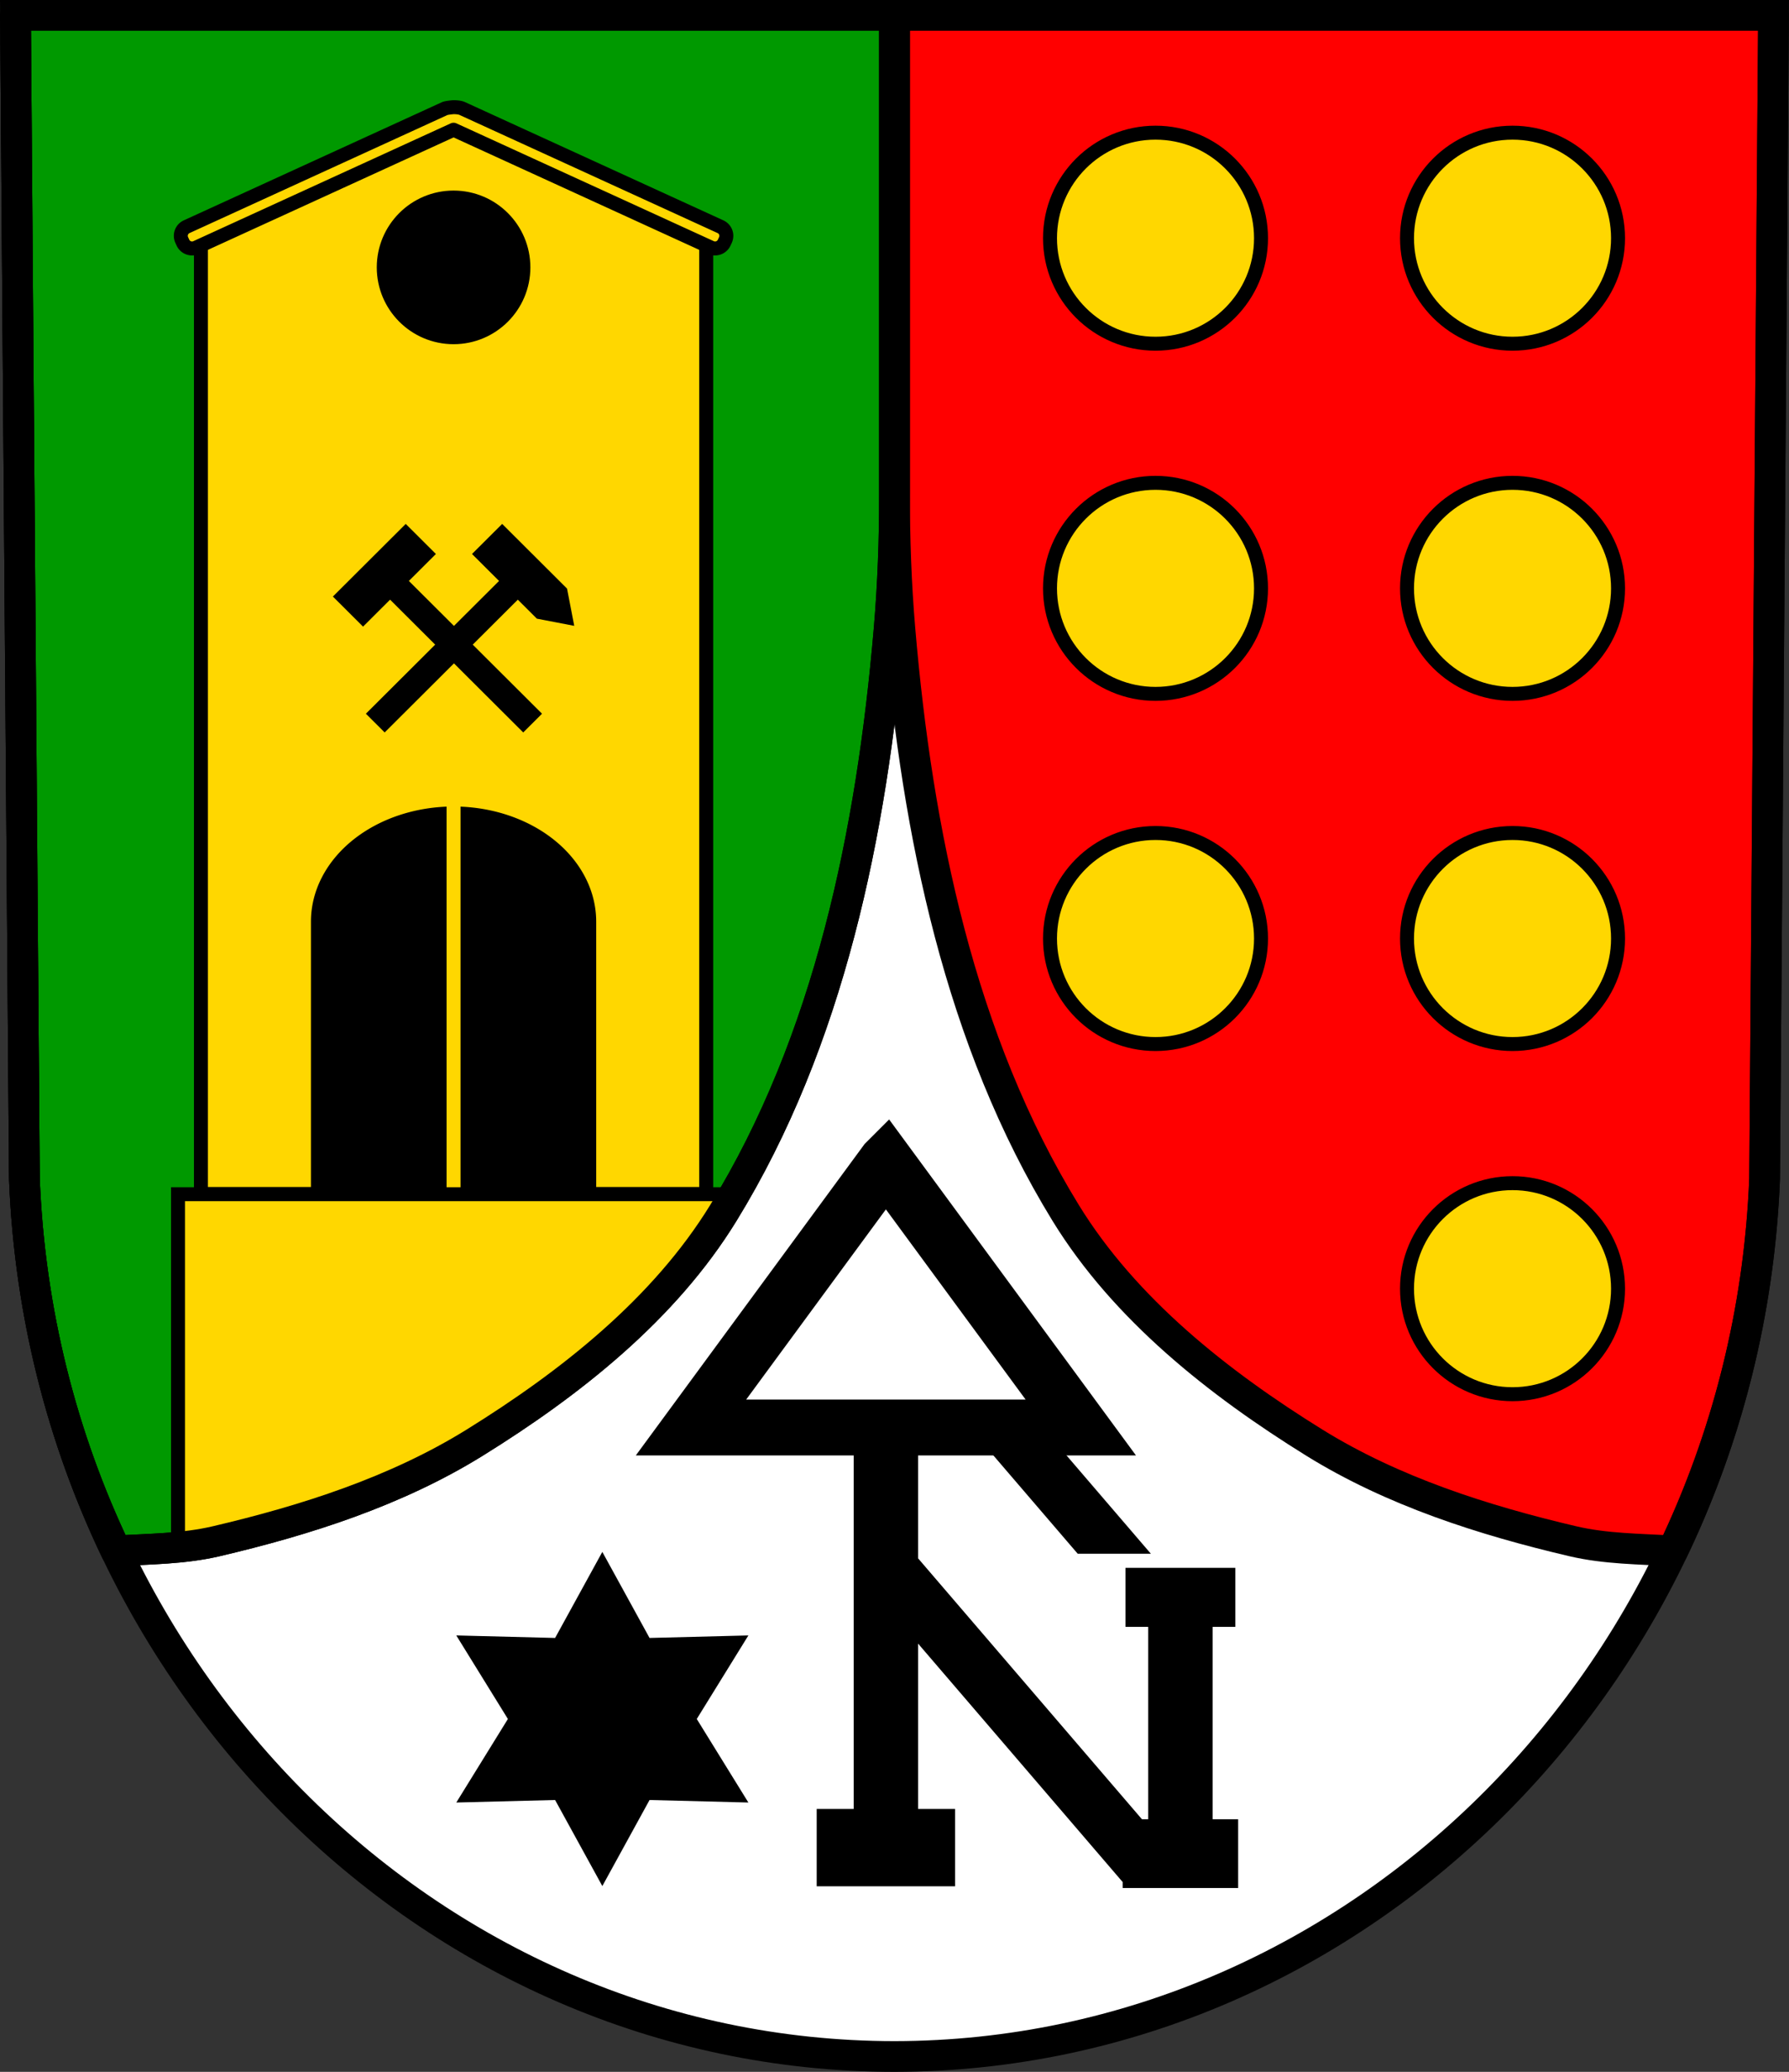 <svg xmlns="http://www.w3.org/2000/svg" width="683.31" height="791.22" viewBox="0 0 640.603 741.769"><rect x="0" y="0" width="640.603" height="741.769" fill="#333333" stroke="none"/><g transform="translate(18.9 -36.561)"><path style="fill:#fff;fill-rule:evenodd;stroke:none;stroke-width:11;stroke-opacity:1" d="m-13.358 42.061 3.193 416.625C-3.198 633.936 134.46 772.732 301.4 772.83c166.79-.215 304.5-139.061 311.566-314.144L616.16 42.06H301.41z"/><path style="fill:#090;fill-opacity:1;fill-rule:evenodd;stroke:#000;stroke-width:11;stroke-linecap:butt;stroke-linejoin:round;stroke-miterlimit:4;stroke-dasharray:none;stroke-opacity:1" d="m5.543 5.5 3.191 416.625c1.9 47.785 13.536 92.847 32.813 133.139 11.975-.715 24.137-.715 35.814-3.451 32.164-7.537 64.526-17.9 92.604-35.307 34.338-21.288 67.892-47.808 89.043-82.23 37.906-61.693 53.154-136.187 59.361-208.954 1.38-16.186 1.94-32.43 1.94-48.676V5.5z" transform="translate(-18.9 36.561)"/><path style="fill:red;fill-opacity:1;fill-rule:evenodd;stroke:#000;stroke-width:11;stroke-linecap:butt;stroke-linejoin:round;stroke-miterlimit:4;stroke-dasharray:none;stroke-opacity:1" d="M320.309 5.5v171.146c0 16.245.558 32.49 1.939 48.676 6.207 72.767 21.455 147.261 59.361 208.953 21.151 34.423 54.705 60.943 89.043 82.23 28.078 17.407 60.44 27.768 92.604 35.307 11.637 2.728 23.757 2.73 35.691 3.446 19.318-40.297 30.992-85.36 32.92-133.133L635.061 5.5z" transform="translate(-18.9 36.561)"/><path style="opacity:1;fill:gold;fill-opacity:1;fill-rule:nonzero;stroke:#000;stroke-width:5;stroke-linecap:round;stroke-linejoin:round;stroke-miterlimit:4;stroke-dasharray:none;stroke-dashoffset:0;stroke-opacity:1" d="M394.865 84.061c-20.865 0-37.78 16.914-37.78 37.78-.001 20.866 16.914 37.78 37.78 37.78s37.782-16.914 37.782-37.78c-.001-20.866-16.916-37.78-37.782-37.78zm127.838 0c-20.865 0-37.78 16.914-37.781 37.78 0 20.866 16.915 37.78 37.781 37.78s37.782-16.914 37.782-37.78c-.001-20.866-16.916-37.78-37.782-37.78zM394.865 209.426c-20.865 0-37.78 16.914-37.78 37.78-.001 20.866 16.914 37.781 37.78 37.78 20.866.001 37.782-16.914 37.782-37.78-.001-20.866-16.916-37.78-37.782-37.78zm127.838 0c-20.865 0-37.78 16.914-37.781 37.78 0 20.866 16.915 37.781 37.781 37.78 20.866.001 37.782-16.914 37.782-37.78-.001-20.866-16.916-37.78-37.782-37.78zM394.865 334.792c-20.865 0-37.78 16.914-37.78 37.779-.001 20.866 16.914 37.781 37.78 37.781s37.782-16.915 37.782-37.781c-.001-20.865-16.916-37.78-37.782-37.78zm127.838 0c-20.865 0-37.78 16.914-37.781 37.779 0 20.866 16.915 37.781 37.781 37.781s37.782-16.915 37.782-37.781c-.001-20.865-16.916-37.78-37.782-37.78zm0 125.365c-20.865 0-37.78 16.914-37.781 37.78 0 20.865 16.915 37.78 37.781 37.78s37.782-16.915 37.782-37.78c-.001-20.866-16.916-37.78-37.782-37.78z"/><path style="opacity:1;fill:#000;fill-opacity:1;fill-rule:nonzero;stroke:#000;stroke-width:2.943;stroke-linecap:round;stroke-linejoin:miter;stroke-miterlimit:4;stroke-dasharray:none;stroke-dashoffset:0;stroke-opacity:1" d="m-374.13 742.96-16.631 9.043.485 18.925-16.147-9.883-16.147 9.883.486-18.925-16.632-9.042 16.632-9.043-.486-18.924 16.147 9.882 16.147-9.882-.485 18.924z" transform="matrix(0 -1.691 1.707 0 -1071.452 -35.27)"/><path style="opacity:1;fill:#000;fill-opacity:1;fill-rule:nonzero;stroke:none;stroke-width:1;stroke-linecap:round;stroke-linejoin:miter;stroke-miterlimit:4;stroke-dasharray:none;stroke-dashoffset:0;stroke-opacity:1" d="m350.183 542.698-15.086 12.945 31.912 37.192h26.196l-43.022-50.137zm-63.398 8.553V684.21H273.54v27.68h49.555v-27.68h-13.244v-59.204l73.252 85.368v2.129h41.354v-24.606h-9.143v-68.885h8.14V597.88h-39.35v21.132h8.144v68.885h-2.239l-80.158-93.418v-43.228h-23.066z"/><path style="fill:none;fill-rule:evenodd;stroke:#000;stroke-width:20;stroke-linecap:butt;stroke-linejoin:miter;stroke-miterlimit:4;stroke-dasharray:none;stroke-opacity:1" d="m298.317 452.655-69.791 94.984H368.11l-69.793-94.984z"/><g style="stroke:#000;stroke-opacity:1;fill:gold;fill-opacity:1"><path style="opacity:1;fill:gold;fill-opacity:1;fill-rule:nonzero;stroke:#000;stroke-width:5;stroke-linecap:round;stroke-linejoin:round;stroke-miterlimit:4;stroke-dasharray:none;stroke-dashoffset:0;stroke-opacity:1" d="m-506.188 46.14-94.06 42.628h3.594v338.734h180.931V88.768h3.594l-94.058-42.627z" transform="matrix(1 0 0 1 649.703 36.561)"/></g><path style="opacity:1;fill:gold;fill-opacity:1;fill-rule:nonzero;stroke:#000;stroke-width:5;stroke-linecap:round;stroke-linejoin:round;stroke-miterlimit:4;stroke-dasharray:none;stroke-dashoffset:0;stroke-opacity:1" d="m140.463 75.385-92.52 42.344a3.58 3.58 0 0 0-1.769 4.756l.426.932a3.58 3.58 0 0 0 4.756 1.77l92.158-42.177 92.156 42.176a3.58 3.58 0 0 0 4.756-1.77l.428-.931a3.58 3.58 0 0 0-1.77-4.756l-92.521-42.344c-1.014-.464-3.049-.455-3.049-.455s-2.038.152-3.05.455z"/><circle style="opacity:1;fill:#000;fill-opacity:1;fill-rule:nonzero;stroke:#000;stroke-width:5;stroke-linecap:round;stroke-linejoin:round;stroke-miterlimit:4;stroke-dasharray:none;stroke-dashoffset:0;stroke-opacity:1" cx="143.514" cy="132.29" r="25"/><path style="opacity:1;fill:#000;fill-opacity:1;fill-rule:nonzero;stroke:#000;stroke-width:5;stroke-linecap:round;stroke-linejoin:round;stroke-miterlimit:4;stroke-dasharray:none;stroke-dashoffset:0;stroke-opacity:1" d="M143.513 327.81a48.569 38.699 0 0 0-48.568 38.698v97.6h97.138v-97.6a48.569 38.699 0 0 0-48.57-38.699z"/><path style="fill:none;fill-rule:evenodd;stroke:gold;stroke-width:5;stroke-linecap:butt;stroke-linejoin:miter;stroke-miterlimit:4;stroke-dasharray:none;stroke-opacity:1" d="M143.514 311.868v172.52"/><path style="fill:none;fill-rule:evenodd;stroke:#000;stroke-width:11;stroke-opacity:1" d="m-13.358 42.061 3.193 416.625C-3.198 633.936 134.46 772.732 301.4 772.83c166.79-.215 304.5-139.061 311.566-314.144L616.16 42.06H301.41z"/><path style="opacity:1;fill:gold;fill-opacity:1;fill-rule:nonzero;stroke:#000;stroke-width:5;stroke-linecap:round;stroke-linejoin:miter;stroke-miterlimit:4;stroke-dasharray:none;stroke-dashoffset:0;stroke-opacity:1" d="M63.74 427.547v126.398c4.586-.439 9.14-1.083 13.621-2.133 32.164-7.536 64.526-17.9 92.604-35.306 34.338-21.288 67.892-47.808 89.043-82.23.707-1.151 1.39-2.316 2.082-3.475v-3.254H63.74z" transform="translate(-18.9 36.561)"/><path style="fill:none;fill-opacity:1;fill-rule:evenodd;stroke:#000;stroke-width:11;stroke-linecap:butt;stroke-linejoin:round;stroke-miterlimit:4;stroke-dasharray:none;stroke-opacity:1" d="m-13.357 42.061 3.191 416.625c1.9 47.785 13.536 92.847 32.813 133.139 11.975-.715 24.137-.715 35.814-3.451 32.164-7.537 64.526-17.9 92.604-35.307 34.338-21.288 67.892-47.808 89.043-82.23 37.906-61.692 53.154-136.187 59.36-208.954 1.381-16.186 1.94-32.43 1.94-48.675V42.06z"/><path style="opacity:1;fill:#000;fill-opacity:1;fill-rule:nonzero;stroke:none;stroke-width:3;stroke-linecap:round;stroke-linejoin:round;stroke-miterlimit:4;stroke-dasharray:none;stroke-dashoffset:0;stroke-opacity:1" d="m160.92 224.132-10.8 10.767 9.679 9.65-16.146 16.098-16.146-16.097 9.678-9.65-10.8-10.767-9.679 9.65-6.724 6.703-9.678 9.65 10.8 10.768 9.678-9.651 16.146 16.099-24.809 24.735 6.724 6.705 24.81-24.736 24.81 24.736 6.723-6.705-24.809-24.735 16.147-16.099 6.826 6.806 13.374 2.568-2.576-13.335-6.825-6.806-6.725-6.705-9.678-9.649z"/></g></svg>